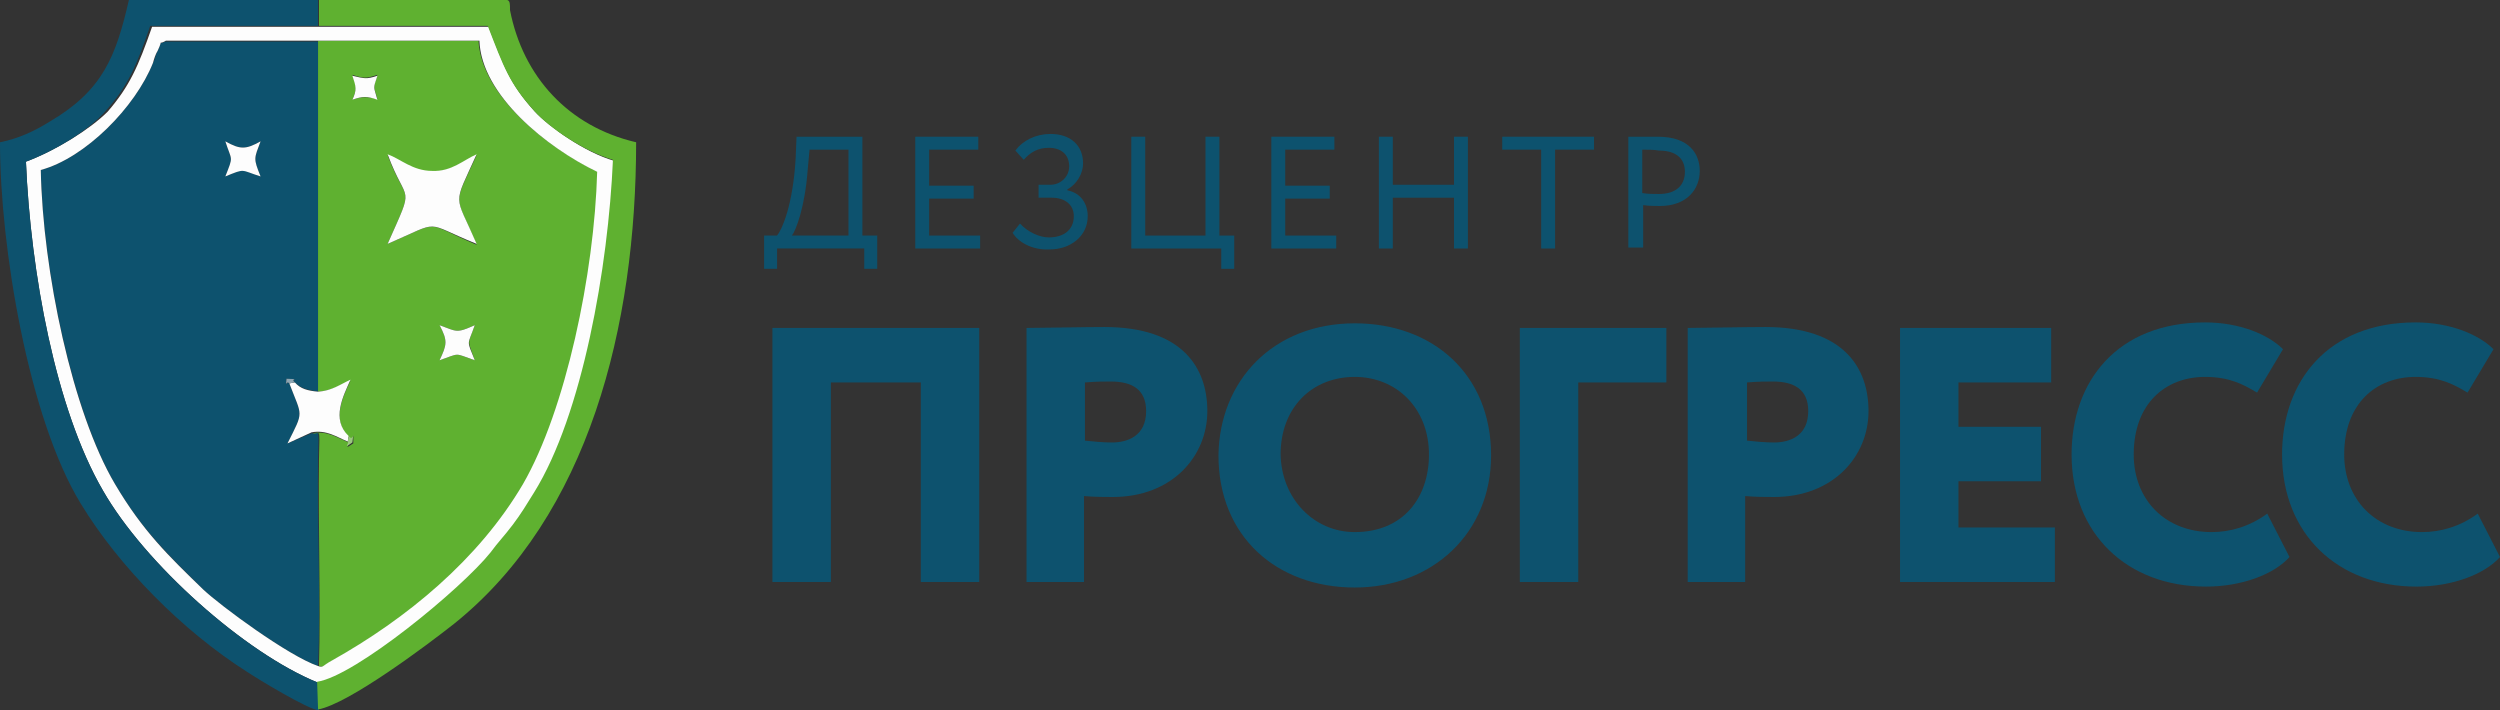 <svg width="183" height="52" viewBox="0 0 183 52" fill="none" xmlns="http://www.w3.org/2000/svg">
<rect x="0" y="0" width="183" height="52" fill="#333333" stroke="none"/>
<path fill-rule="evenodd" clip-rule="evenodd" d="M23.282 48.754C23.486 44.021 23.215 38.476 23.282 33.607C23.35 30.97 23.35 31.849 22.807 31.714L21.043 32.458C22.264 30.023 22.128 30.564 21.178 28.062C20.907 27.792 20.907 28.603 20.975 27.724C22.128 27.792 21.178 27.724 21.585 27.995C22.061 28.468 22.536 28.536 23.282 28.671V3.043H12.082C11.472 3.381 12.015 2.705 11.54 3.719C11.404 3.922 11.336 4.395 11.2 4.598C9.91 7.844 6.245 11.563 2.987 12.442C3.123 19.745 5.295 30.091 8.417 35.433C10.453 38.882 12.354 40.64 14.866 43.142C16.155 44.359 21.11 48.011 23.282 48.754ZM16.495 12.915C17.105 11.428 16.97 11.834 16.495 10.346C17.581 10.954 17.988 10.954 19.074 10.346C18.599 11.698 18.531 11.631 19.074 12.915C17.581 12.375 17.988 12.307 16.495 12.915Z" fill="#0D526E"/>
<path fill-rule="evenodd" clip-rule="evenodd" d="M23.282 28.671C24.3 28.603 24.911 28.198 25.658 27.859C25.115 29.009 24.233 30.767 25.522 31.984C25.93 32.525 25.862 31.173 25.862 32.458C25.047 32.998 25.658 32.525 25.522 32.39C24.708 32.052 23.961 31.511 22.875 31.714C23.418 31.849 23.418 31.038 23.35 33.607C23.282 38.476 23.486 44.088 23.35 48.754C23.757 48.889 23.622 48.754 24.368 48.348C29.799 45.305 35.161 40.978 38.351 35.433C41.541 29.956 43.646 20.015 43.782 12.577C40.048 10.819 35.229 6.965 35.025 2.975H23.282V28.671ZM25.794 7.303C26.133 6.491 26.133 6.288 25.794 5.477C26.608 5.748 26.812 5.748 27.627 5.477C27.287 6.491 27.355 6.288 27.627 7.235C26.88 7.1 26.54 7.032 25.794 7.303ZM28.373 17.852C30.41 13.253 29.799 15.147 28.373 11.36C29.323 11.766 30.206 12.577 31.631 12.577C33.057 12.577 33.939 11.766 34.889 11.36C33.125 15.214 33.26 14.065 34.889 17.919C30.885 16.229 32.446 16.093 28.373 17.852ZM32.174 26.372C32.717 25.222 32.785 24.952 32.174 23.802C33.464 24.276 33.396 24.411 34.754 23.802C34.211 25.29 34.211 24.817 34.754 26.372C33.193 25.831 33.736 25.831 32.174 26.372Z" fill="#5FB130"/>
<path fill-rule="evenodd" clip-rule="evenodd" d="M23.282 49.971C26.065 49.566 33.871 43.142 35.975 40.505C36.586 39.761 37.061 39.287 37.604 38.476C38.215 37.664 38.623 36.988 39.166 36.109C42.695 30.429 44.596 19.61 44.935 11.766C42.831 11.157 40.252 9.332 39.166 8.182C37.333 6.153 36.926 4.936 35.772 1.961H23.418H11.132C10.114 4.869 9.503 6.289 7.874 8.182C6.584 9.467 4.072 11.022 1.9 11.834C2.24 19.948 4.072 29.956 7.534 35.906C10.589 41.248 17.92 47.807 23.282 49.971ZM23.282 48.754C21.11 48.01 16.155 44.359 14.865 43.142C12.354 40.707 10.453 38.882 8.417 35.433C5.294 30.159 3.122 19.813 2.986 12.442C6.245 11.563 9.91 7.844 11.2 4.598C11.268 4.328 11.403 3.922 11.539 3.719C12.014 2.705 11.471 3.381 12.15 2.975H23.35H35.093C35.229 6.965 40.048 10.819 43.713 12.577C43.51 20.016 41.406 30.023 38.283 35.433C35.025 40.978 29.73 45.306 24.3 48.348C23.554 48.754 23.689 48.889 23.282 48.754Z" fill="#FDFDFD"/>
<path fill-rule="evenodd" clip-rule="evenodd" d="M23.35 52L23.282 49.971C17.92 47.807 10.589 41.248 7.535 35.906C4.073 29.956 2.24 19.948 1.901 11.834C4.073 11.022 6.584 9.467 7.738 8.114C9.367 6.289 9.978 4.869 10.996 1.893H23.282V0H9.435C8.485 4.125 7.535 6.627 3.598 8.926C2.511 9.602 1.358 10.143 0 10.414C0 18.122 2.104 30.632 5.905 36.853C8.688 41.451 13.372 46.185 18.056 49.16C18.87 49.701 22.536 51.932 23.35 52Z" fill="#0D526E"/>
<path fill-rule="evenodd" clip-rule="evenodd" d="M23.35 1.893H35.704C36.858 4.869 37.265 6.086 39.098 8.114C40.184 9.332 42.763 11.09 44.867 11.698C44.528 19.542 42.628 30.361 39.098 36.042C38.555 36.921 38.148 37.597 37.537 38.408C36.926 39.22 36.451 39.693 35.908 40.437C33.803 43.074 25.997 49.498 23.214 49.904L23.282 51.932C25.522 51.527 31.292 47.199 33.26 45.644C43.103 37.732 46.565 23.87 46.565 10.414C41.609 9.264 38.283 5.612 37.333 0.744C37.333 0.27 37.333 0.068 37.129 0H23.35V1.893Z" fill="#5FB130"/>
<path fill-rule="evenodd" clip-rule="evenodd" d="M28.373 17.852C32.446 16.093 30.884 16.229 34.889 17.852C33.26 14.065 33.124 15.214 34.889 11.293C33.939 11.698 33.057 12.577 31.631 12.51C30.206 12.51 29.323 11.631 28.373 11.293C29.799 15.147 30.409 13.254 28.373 17.852Z" fill="#FDFDFD"/>
<path fill-rule="evenodd" clip-rule="evenodd" d="M23.282 28.671C22.536 28.603 21.993 28.468 21.585 27.995L21.178 28.062C22.128 30.564 22.264 30.023 21.043 32.458L22.807 31.646C23.893 31.444 24.64 31.985 25.455 32.323L25.522 31.917C24.233 30.7 25.115 29.009 25.658 27.792C24.912 28.13 24.301 28.603 23.282 28.671Z" fill="#FDFDFD"/>
<path fill-rule="evenodd" clip-rule="evenodd" d="M32.174 26.372C33.736 25.831 33.193 25.831 34.754 26.372C34.143 24.817 34.211 25.358 34.754 23.802C33.396 24.411 33.464 24.276 32.174 23.802C32.785 24.952 32.717 25.222 32.174 26.372Z" fill="#FDFDFD"/>
<path fill-rule="evenodd" clip-rule="evenodd" d="M16.495 12.915C17.988 12.307 17.581 12.442 19.074 12.915C18.531 11.563 18.599 11.63 19.074 10.346C17.988 10.954 17.581 10.954 16.495 10.346C16.97 11.833 17.105 11.36 16.495 12.915Z" fill="#FDFDFD"/>
<path fill-rule="evenodd" clip-rule="evenodd" d="M25.794 7.303C26.541 7.033 26.88 7.033 27.627 7.303C27.355 6.289 27.287 6.559 27.627 5.545C26.812 5.815 26.676 5.748 25.794 5.545C26.066 6.356 26.133 6.559 25.794 7.303Z" fill="#FDFDFD"/>
<path fill-rule="evenodd" clip-rule="evenodd" d="M25.522 31.917L25.455 32.322C25.59 32.458 25.047 32.931 25.794 32.39C25.93 31.105 25.93 32.458 25.522 31.917Z" fill="#9AC97F"/>
<path fill-rule="evenodd" clip-rule="evenodd" d="M21.178 28.062L21.585 27.995C21.178 27.657 22.128 27.792 20.974 27.724C20.906 28.536 20.906 27.792 21.178 28.062Z" fill="#8DA6B3"/>
<path d="M67.403 27.995H60.819V42.601H56.542V24.005H71.679V42.601H67.403V27.995Z" fill="#0D526E"/>
<path d="M75.141 42.601V24.005C76.159 24.005 79.417 23.938 80.843 23.938C86.545 23.938 88.377 26.913 88.377 30.091C88.377 33.404 85.798 36.38 81.454 36.38C81.046 36.38 80.028 36.38 79.35 36.312V42.601H75.141ZM79.418 27.995V32.255C80.028 32.322 80.775 32.39 81.386 32.39C82.54 32.39 83.897 31.917 83.897 30.091C83.897 28.468 82.811 27.927 81.318 27.927C80.707 27.927 80.3 27.927 79.418 27.995Z" fill="#0D526E"/>
<path d="M99.17 23.667C104.872 23.667 109.148 27.386 109.148 33.337C109.148 39.017 104.872 43.006 99.17 43.006C93.468 43.006 89.192 39.287 89.192 33.337C89.26 27.859 93.197 23.667 99.17 23.667ZM99.17 38.949C102.7 38.949 104.6 36.447 104.6 33.269C104.6 29.888 102.225 27.589 99.17 27.589C96.048 27.589 93.74 29.82 93.74 33.269C93.808 36.515 96.183 38.949 99.17 38.949Z" fill="#0D526E"/>
<path d="M111.252 24.005H121.977V27.995H115.529V42.601H111.252V24.005Z" fill="#0D526E"/>
<path d="M123.539 42.601V24.005C124.557 24.005 127.815 23.938 129.24 23.938C134.942 23.938 136.775 26.913 136.775 30.091C136.775 33.404 134.195 36.38 129.851 36.38C129.444 36.38 128.426 36.38 127.747 36.312V42.601H123.539ZM127.883 27.995V32.255C128.494 32.322 129.24 32.39 129.851 32.39C131.005 32.39 132.363 31.917 132.363 30.091C132.363 28.468 131.277 27.927 129.783 27.927C129.172 27.927 128.765 27.927 127.883 27.995Z" fill="#0D526E"/>
<path d="M139.015 24.005H150.147V27.995H143.359V31.241H149.4V35.23H143.359V38.611H150.418V42.601H139.083V24.005H139.015Z" fill="#0D526E"/>
<path d="M167.592 40.775C166.438 42.06 164.062 42.939 161.482 42.939C155.713 42.939 151.64 39.085 151.64 33.269C151.64 27.927 154.966 23.6 161.415 23.6C163.926 23.6 166.03 24.479 167.116 25.561L165.216 28.739C164.198 28.13 163.179 27.589 161.415 27.589C158.496 27.589 156.188 29.55 156.188 33.269C156.188 36.583 158.496 38.949 161.89 38.949C163.247 38.949 164.673 38.544 165.962 37.597L167.592 40.775Z" fill="#0D526E"/>
<path d="M183 40.775C181.846 42.06 179.47 42.939 176.891 42.939C171.121 42.939 167.048 39.085 167.048 33.269C167.048 27.927 170.374 23.6 176.823 23.6C179.334 23.6 181.439 24.479 182.525 25.561L180.624 28.739C179.606 28.13 178.588 27.589 176.823 27.589C173.904 27.589 171.596 29.55 171.596 33.269C171.596 36.583 173.904 38.949 177.298 38.949C178.656 38.949 180.081 38.544 181.371 37.597L183 40.775Z" fill="#0D526E"/>
<path d="M55.999 17.243H56.882C57.221 16.837 58.036 15.079 58.239 11.631L58.307 10.008H63.127V17.243H64.213V19.677H63.263V18.19H56.882V19.677H55.932V17.243H55.999ZM57.968 17.243H62.109V10.954H59.258L59.122 12.442C58.918 15.215 58.239 16.905 57.968 17.243Z" fill="#0D526E"/>
<path d="M66.996 10.008H71.611V10.954H68.014V13.592H71.272V14.538H68.014V17.243H71.747V18.19H66.996V10.008Z" fill="#0D526E"/>
<path d="M74.123 17.041L74.666 16.364C75.209 16.973 76.091 17.379 76.77 17.379C77.856 17.379 78.603 16.838 78.603 15.823C78.603 15.012 77.992 14.471 76.974 14.471H76.024V13.524H76.906C77.585 13.524 78.264 12.983 78.264 12.172C78.264 11.293 77.653 10.819 76.77 10.819C75.956 10.819 75.413 11.158 74.938 11.698L74.327 11.022C74.87 10.278 75.82 9.805 76.906 9.805C78.332 9.805 79.282 10.617 79.282 11.969C79.282 12.645 78.874 13.457 78.128 13.862V13.93C79.146 14.133 79.621 14.944 79.621 15.823C79.621 17.311 78.332 18.258 76.838 18.258C75.549 18.325 74.53 17.717 74.123 17.041Z" fill="#0D526E"/>
<path d="M82.811 10.008H83.83V17.243H88.242V10.008H89.26V17.243H90.346V19.677H89.396V18.19H82.811V10.008Z" fill="#0D526E"/>
<path d="M93.061 10.008H97.677V10.954H94.079V13.592H97.337V14.538H94.079V17.243H97.812V18.19H93.061V10.008Z" fill="#0D526E"/>
<path d="M106.433 14.471H101.953V18.19H100.935V10.008H101.953V13.524H106.433V10.008H107.451V18.19H106.433V14.471Z" fill="#0D526E"/>
<path d="M109.963 10.008H116.683V10.954H113.832V18.19H112.814V10.954H109.963V10.008Z" fill="#0D526E"/>
<path d="M119.194 18.19V10.008C119.669 10.008 120.823 10.008 121.366 10.008C123.674 10.008 124.421 11.293 124.421 12.51C124.421 13.862 123.471 15.079 121.502 15.079C121.163 15.079 120.688 15.079 120.28 15.012V18.122H119.194V18.19ZM120.213 10.954V14.133C120.62 14.2 121.027 14.2 121.434 14.2C122.656 14.2 123.335 13.592 123.335 12.577C123.335 11.631 122.724 11.022 121.434 11.022C121.095 10.954 120.552 10.954 120.213 10.954Z" fill="#0D526E"/>
</svg>
